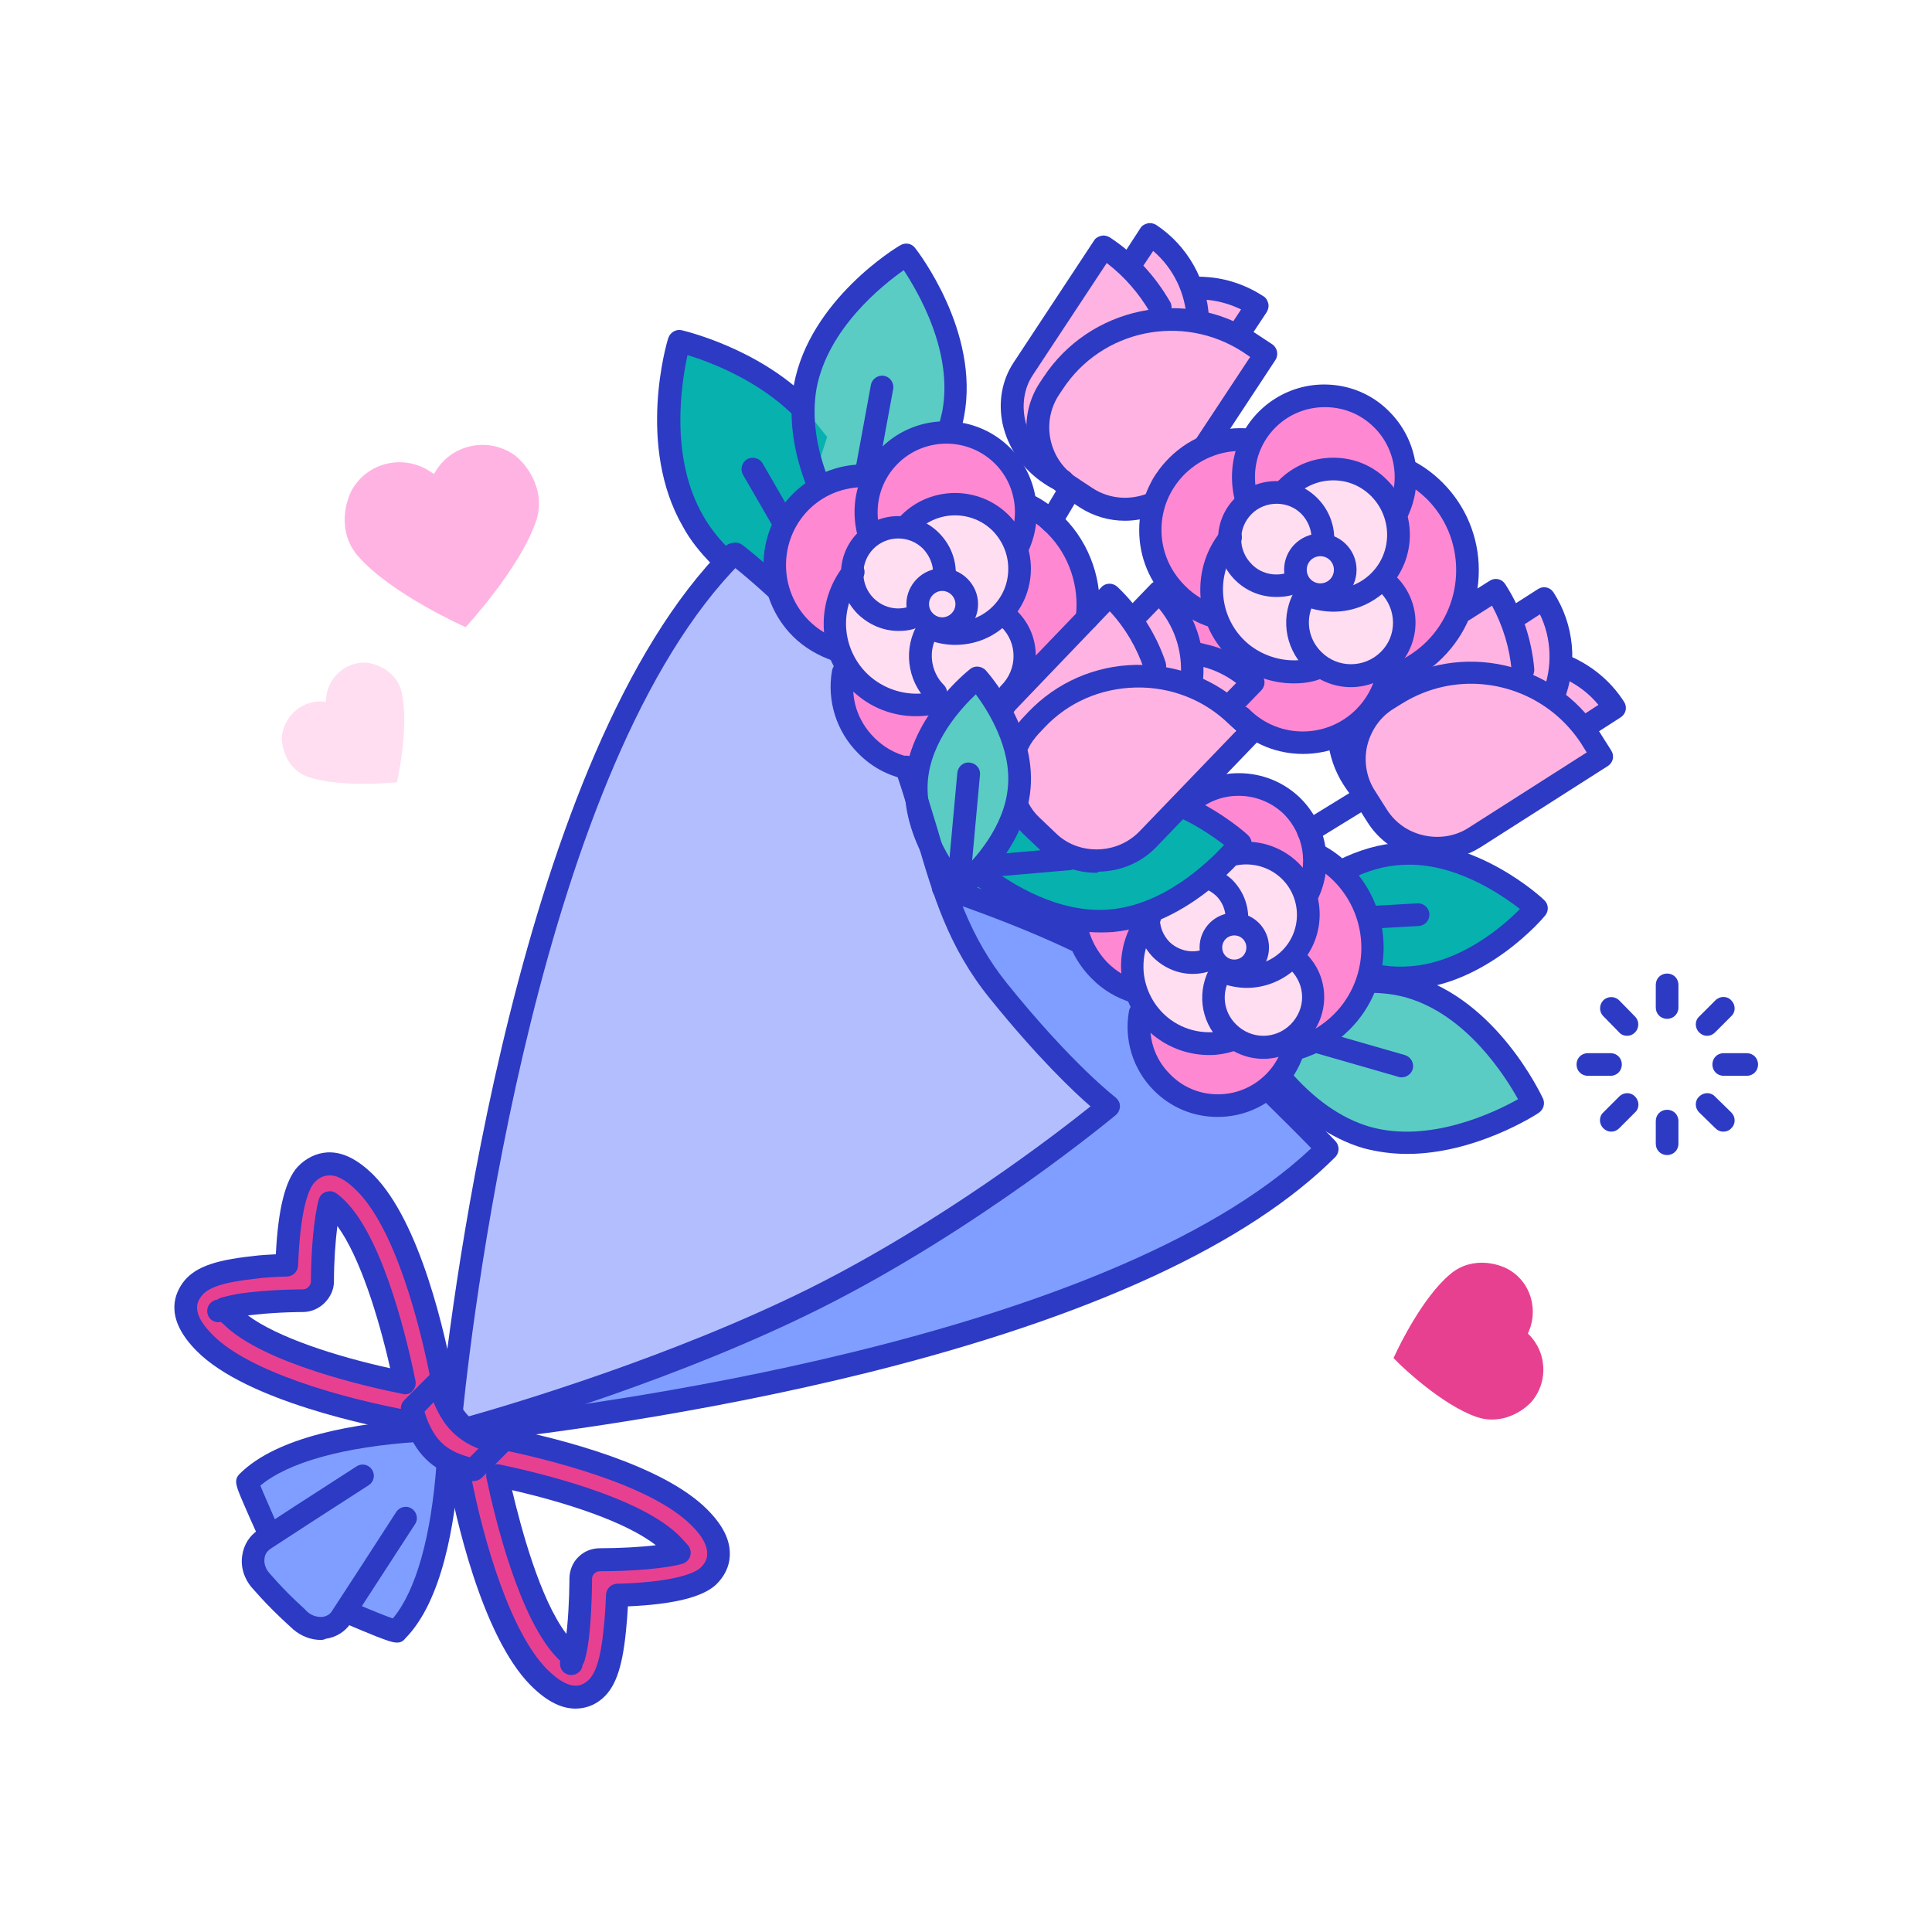 <?xml version="1.0" standalone="no"?><!DOCTYPE svg PUBLIC "-//W3C//DTD SVG 1.1//EN" "http://www.w3.org/Graphics/SVG/1.1/DTD/svg11.dtd"><svg t="1666504487537" class="icon" viewBox="0 0 1024 1024" version="1.1" xmlns="http://www.w3.org/2000/svg" p-id="33181" xmlns:xlink="http://www.w3.org/1999/xlink" width="200" height="200"><path d="M250 758c61.8-6.6 346.2-42 453.4-149.2 0 0-296.8-297.4-315-315M388.6 293.8c-107 107-142.6 390.8-149.2 453.2" fill="#809EFF" p-id="33182"></path><path d="M480.2 406.4c16.2 47.4 20.2 83.4 49.2 119.2 35.4 43.8 58 60.8 58 60.8s-70.8 59.4-155.6 101.8c-71.8 35.8-154.4 60.6-182.8 68.6l-11.6-15 8.4-47s23.8-142.8 54.4-239.6 81.8-159.8 81.8-159.8l36.2 23.8 62 87.2z" fill="#B3BEFF" p-id="33183"></path><path d="M239.4 779l-26 85.6-28.2-13.6-19.8 13.6-34.4-34.4 11.4-17.8-12.8-30.4 88.8-26.4z" fill="#809EFF" p-id="33184"></path><path d="M709.8 391.6l13.4 30.8 22.6 22.4 26 3.4 75.8-45.2-9.8-18.8 17.8-9-27.8-27.4-9.4-30.8-16.4 9.8-9.2-14zM535 210l26.2 46.4 29.2 12.6 25.6-6.6 53.8-69.8-16-14 13.2-14.8-36-15.2-19.8-25.2-11.6 15-13.8-9.6z" fill="#FFB3E2" p-id="33185"></path><path d="M747.2 250s-17.2-39-39-40-46 23.2-46 23.2-48.2 8.2-51.8 21.8S620 320 620 320l15 27.8 22.4 25.6 29.2 22.8 37-14 52.6-58.6-3.8-51.6-25.2-22z" fill="#FF88D2" p-id="33186"></path><path d="M522.8 385.6l17.6 50.2 26.4 17.6 26.4-1.8 65.2-59.4-13.2-16.6 15.6-12.2L628 342l-15.2-28.2-14 12.8-11.8-12z" fill="#FFB3E2" p-id="33187"></path><path d="M682.2 255l30.8-6.4 26 16.2v31.6l-3.2 13.8 8.6 20-5.4 20.2-22.8 9.2-20.2-7-24.2 2.4-22.4-19-6.2-19 5.4-31.2 9.6-18.6z" fill="#FFDEF1" p-id="33188"></path><path d="M550.2 267.6s-17.2-39-39-40c-21.8-0.8-46 23.2-46 23.2s-48.8 15-52.4 28.6 4.4 47.4 4.4 47.4l25.4 19 9.2 45.6 32.6 19.2 45.2-34.4 43.8-46.6 1.8-40-25-22z" fill="#FF88D2" p-id="33189"></path><path d="M481.8 272.6l30.6-6.4 26 16.2V314l-3.2 13.8 8.6 19.8-13.2 26-12.8-14.2-17.2 14.2-29.4-1-22.4-19-6.2-19 5.4-31.4 9.6-18.4z" fill="#FFDEF1" p-id="33190"></path><path d="M697.8 453.4s-17.2-39-39-40-46 23.2-46 23.2-47.8 29.8-51.4 43.4 36.6 42 36.6 42l7.6 24.4 1.8 21L636 586l33.8-6.2 51.8-51.6 1.2-52.8-25-22z" fill="#FF88D2" p-id="33191"></path><path d="M638.2 465.6l25.2-13.6 26 16.2v31.6l-3.2 13.8 8.6 20-4.2 16-21 3.6-19.6-2.4h-22.6l-18.6-13.2-8.6-17.8-1.2-30.6 18.4-9.4z" fill="#FFDEF1" p-id="33192"></path><path d="M433.8 257.2l-12.6-44.2L446 164.2l34.4-29.2 15.4 26.4 10.6 37.6-3.4 29.4-40 20.2z" fill="#5ACCC3" p-id="33193"></path><path d="M399 307l-29-28-17.4-51.8 3.4-45 29.8 7.6 34 18.6 18.6 23.2-13.8 42.8z" fill="#07B1AE" p-id="33194"></path><path d="M506.4 469.8l-20.2-31.2V396l31.6-36.6 20.4 37.6-3.2 39.8z" fill="#5ACCC3" p-id="33195"></path><path d="M513.4 469.8l58.6 20 51.6-13.4 31.8-31-29-23-25 30.8-28.2 3-35-25.8zM711.6 461.4l37-8.2 43 8.2 20.4 17.6-35.2 31-49.4 6.6-0.8-30.4z" fill="#07B1AE" p-id="33196"></path><path d="M731.8 520.4l39 14 29.2 29.8 12.6 20.6-49.6 21.4-47.2-6-37-22.8 7-22.4 20.8-12z" fill="#5ACCC3" p-id="33197"></path><path d="M572 505.2c-0.8 0-1.8-0.2-2.6-0.6-33.2-16-71-28.4-71.4-28.4-3.2-1-4.8-4.4-3.8-7.6 1-3.2 4.4-4.8 7.6-3.8 0.4 0.2 39 12.8 73 29.2 3 1.4 4.2 5 2.8 8-1.2 2-3.4 3.2-5.6 3.2zM250 764c-3 0-5.6-2.2-6-5.4-0.4-3.2 2-6.2 5.4-6.6 55.8-6 336.4-40.6 445.6-143.4-5.2-5.4-15-15.2-26.8-26.8-2.4-2.4-2.4-6.2 0-8.4 2.4-2.4 6.2-2.4 8.4 0 17.8 17.4 31 31.2 31.2 31.4 2.2 2.4 2.2 6 0 8.4-46.2 46.2-129.2 84.6-246.6 114-91.6 22.8-177.6 33.6-210.4 37-0.4-0.2-0.6-0.2-0.8-0.2zM239.4 753h-0.6c-3.2-0.4-5.6-3.4-5.4-6.6 6-57.2 41.8-347.6 151-456.8 2.4-2.4 6.2-2.4 8.4 0 2.4 2.4 2.4 6.2 0 8.4-106.4 106.4-141.6 393.2-147.4 449.6-0.4 3.2-3 5.4-6 5.4z" fill="#2C3AC4" p-id="33198"></path><path d="M382 301.4c-1.6 0-3-0.6-4.2-1.8-6.8-6.8-12-13.4-15.8-20.4-24.8-42.8-8.6-97.8-7.8-100 1-3 4-4.8 7-4.2 1.6 0.4 40.4 9.4 68 37 2.4 2.4 2.4 6.2 0 8.4-2.4 2.4-6.2 2.4-8.4 0-19.2-19.2-45.2-28.8-56.4-32.2-3.2 14.6-9.6 54 8.2 85 3.4 6 7.8 11.8 13.8 17.8 2.4 2.4 2.4 6.2 0 8.4-1.4 1.4-2.8 2-4.4 2z" fill="#2C3AC4" p-id="33199"></path><path d="M414.6 281.6c-2 0-4-1-5.2-3l-15.6-27c-1.6-2.8-0.6-6.6 2.2-8.2 2.8-1.6 6.6-0.6 8.2 2.2l15.6 27c1.6 2.8 0.6 6.6-2.2 8.2-1 0.6-2 0.8-3 0.8zM433.8 263.2c-2.4 0-4.6-1.4-5.6-3.8-8-19.8-10.4-38.6-7.4-55.6 8.4-44.8 54.4-72.8 56.4-73.8 2.6-1.6 6-1 7.8 1.4 1.4 1.8 34.4 44.4 26 89.2-0.6 3.2-1.4 6.4-2.2 9.4-0.8 3.2-4.2 5.2-7.4 4.2-3.2-0.8-5.2-4.2-4.2-7.4 0.8-3 1.6-5.8 2.2-8.6 6-31.6-12.8-63.4-20.4-75-11.4 8-40.2 31-46.2 62.6-2.6 14.8-0.4 31.4 6.6 49 1.2 3-0.2 6.6-3.4 7.8-0.8 0.4-1.4 0.6-2.2 0.6z" fill="#2C3AC4" p-id="33200"></path><path d="M458.8 257.8h-1c-3.2-0.6-5.4-3.8-4.8-7l8.6-46.8c0.6-3.2 3.8-5.4 7-4.8 3.2 0.6 5.4 3.8 4.8 7l-8.6 46.8c-0.6 2.8-3.2 4.8-6 4.8zM249 762.8c-2.6 0-5-1.8-5.8-4.4-0.8-3.2 1-6.6 4.2-7.4 24.2-6.8 109-32 181.8-68.2 69.6-34.8 130.6-81.8 148.8-96.4-9-7.8-27.8-25.6-53.2-57-22.2-27.4-30.2-54.6-39.4-86.2-3.2-11-6.6-22.6-10.8-34.8-1-3.2 0.6-6.6 3.8-7.6 3.2-1 6.6 0.6 7.6 3.8 4.2 12.6 7.6 24 11 35.2 8.8 30.4 16.6 56.6 37.2 82 34.4 42.6 56.8 59.6 57 59.8 1.4 1.2 2.4 2.8 2.4 4.6 0 1.8-0.8 3.6-2.2 4.8-0.8 0.6-72.4 60.4-156.8 102.6-73.6 36.8-159.4 62.2-183.8 69-0.8 0.2-1.2 0.2-1.8 0.2zM411.2 317.8c-1.4 0-3-0.6-4-1.6-12.2-11.2-20.8-17.8-21-17.8-2.6-2-3.2-5.8-1.2-8.4 2-2.6 5.8-3.2 8.4-1.2 0.4 0.2 9.2 7 21.8 18.6 2.4 2.2 2.6 6 0.4 8.4-1.2 1.4-2.8 2-4.4 2z" fill="#2C3AC4" p-id="33201"></path><path d="M484.4 413.6h-0.8c-11-1.4-21-6.4-28.8-14.4-11.6-11.6-16.6-28-13.8-43.8 0.6-3.2 3.6-5.4 7-4.8 3.2 0.6 5.4 3.6 4.8 7-2.2 12.4 1.6 24.4 10.6 33.4 6 6 13.6 9.8 22 10.8 3.2 0.4 5.6 3.4 5.2 6.8-0.6 2.8-3.2 5-6.2 5z" fill="#2C3AC4" p-id="33202"></path><path d="M444 350.6c-0.6 0-1.2 0-1.8-0.2-8.2-2.6-16-7.2-22-13.2-20.6-20.6-20.8-54.6 0-75.4 11.4-11.4 27-17 42.8-15.4 3.2 0.4 5.6 3.2 5.4 6.6-0.4 3.2-3.2 5.6-6.6 5.4-12.2-1.2-24.4 3-33.2 11.8-16 16.2-16 42.4 0 58.6 4.8 4.8 10.6 8.4 17.2 10.4 3.2 1 5 4.4 4 7.4-0.8 2.4-3.2 4-5.8 4zM576.2 333.8h-0.8c-3.2-0.4-5.6-3.4-5.2-6.8 2-16.2-3.6-32.8-15-44.2-3.8-3.8-7.6-6.8-11.8-9-3-1.6-4-5.2-2.4-8.2 1.6-3 5.2-4 8.2-2.4 5.2 2.8 10 6.4 14.6 11 14 14 21 34.4 18.6 54.2-0.6 3.2-3.2 5.4-6.2 5.4z" fill="#2C3AC4" p-id="33203"></path><path d="M539.6 296.4c-0.8 0-1.8-0.2-2.6-0.6-3-1.4-4.2-5-2.8-8 6.8-14.2 4.2-31-6.8-42-14.2-14.2-37.4-14.2-51.6 0-9.6 9.6-13 23.6-9 36.8a6.074 6.074 0 0 1-11.6 3.6c-5.4-17.4-1-36 11.8-48.8 18.8-18.8 49.6-18.8 68.4 0 14.6 14.6 18.2 37 9.2 55.6-0.6 2.2-2.8 3.4-5 3.4zM485.4 379.6c-11.2 0-22.2-3.8-31-11.2-10.2-8.2-16.4-20-17.6-33-1.2-13 2.6-25.8 10.8-36 2-2.6 5.8-3 8.4-0.8 2.6 2 3 5.8 0.8 8.4-6.2 7.6-9.2 17.4-8.2 27.2s5.8 18.8 13.4 25c9.6 7.8 22.4 10.4 34 7 3.2-1 6.6 0.8 7.4 4 1 3.2-0.8 6.6-4 7.4-4.4 1.4-9.2 2-14 2z" fill="#2C3AC4" p-id="33204"></path><path d="M495.8 373.4c-1.6 0-3-0.6-4.2-1.8-11-11-13-28.4-4.8-41.4 1.8-2.8 5.4-3.6 8.2-2 2.8 1.8 3.6 5.4 2 8.2-5.2 8.4-3.8 19.6 3.2 26.6 2.4 2.4 2.4 6.2 0 8.4-1.4 1.4-2.8 2-4.4 2zM535 373.4c-1.6 0-3-0.6-4.2-1.8-2.4-2.4-2.4-6.2 0-8.4 4-4 6.4-9.6 6.4-15.4 0-5.8-2.2-11.2-6.4-15.4-2.4-2.4-2.4-6.2 0-8.4 2.4-2.4 6.2-2.4 8.4 0 6.4 6.4 9.8 14.8 9.8 23.8s-3.6 17.4-9.8 23.8c-1.2 1.2-2.6 1.8-4.2 1.8z" fill="#2C3AC4" p-id="33205"></path><path d="M506.2 341.8c-4.4 0-8.8-0.8-13-2.2-3.2-1-4.8-4.4-3.8-7.6 1-3.2 4.4-4.8 7.6-3.8 10.4 3.4 21.6 0.8 29.2-6.8 5.4-5.4 8.2-12.4 8.2-20s-3-14.6-8.2-20c-11-11-29-11-40 0-2.4 2.4-6.2 2.4-8.4 0-2.4-2.4-2.4-6.2 0-8.4 15.6-15.6 41.2-15.6 56.8 0 7.6 7.6 11.8 17.8 11.8 28.4 0 10.8-4.2 20.8-11.8 28.4-7.6 8-17.8 12-28.4 12z" fill="#2C3AC4" p-id="33206"></path><path d="M476.2 334.4c-8 0-15.6-3.2-21.6-9-11.8-11.8-11.8-31.2 0-43s31.2-11.8 43 0c5.8 5.8 9 13.4 9 21.4 0 3.4-2.6 6-6 6s-6-2.6-6-6c0-4.8-2-9.4-5.4-13-7.2-7.2-19-7.2-26.2 0-7.2 7.2-7.2 19 0 26.2 4.8 4.8 11.6 6.6 18 4.8 3.2-0.8 6.4 1 7.4 4.2s-1 6.4-4.2 7.4c-2.8 0.8-5.4 1-8 1z" fill="#2C3AC4" p-id="33207"></path><path d="M499.4 339.2c-10.4 0-19-8.6-19-19s8.6-19 19-19 19 8.6 19 19-8.6 19-19 19z m0-26c-3.8 0-7 3.2-7 7s3.2 7 7 7 7-3.2 7-7-3.2-7-7-7zM745.8 611.6c-7.6 0-15.4-1-23-3-17.2-5-33.6-16.4-48.6-33.6-2.2-2.6-1.8-6.4 0.6-8.4 2.6-2.2 6.2-1.8 8.4 0.6 13.4 15.6 27.8 25.6 42.8 30 31.6 9 66.2-7.6 78.6-14.6-6.8-12.2-27.2-44.6-59-53.8-6.2-1.8-12.8-2.6-20-2.6-3.4 0-6-2.6-6-6s2.6-6 6-6c8.2 0 15.8 1 23.2 3 44.6 12.8 68 63 69 65 1.2 2.6 0.4 5.8-2.2 7.6-1.4 1-33.6 21.8-69.8 21.8z" fill="#2C3AC4" p-id="33208"></path><path d="M743 571c-0.6 0-1.2 0-1.6-0.2l-49.4-14.2c-3.2-1-5-4.2-4.2-7.4 1-3.2 4.2-5 7.4-4.2l49.4 14.2c3.2 1 5 4.2 4.2 7.4-0.8 2.6-3.2 4.4-5.8 4.4zM742.8 524.4c-5.6 0-11.2-0.6-16.8-1.8-3.2-0.8-5.2-4-4.6-7.2 0.8-3.2 4-5.2 7.2-4.6 5.8 1.4 12 1.8 18 1.4 27.4-1.6 50.2-21.4 59-30.4-10-7.8-35-25-62.2-23.4-9.6 0.4-19.2 3.2-29.2 8.4-3 1.6-6.6 0.4-8-2.6-1.6-3-0.4-6.6 2.6-8 11.4-5.8 22.8-9 34-9.6 40.2-2.4 74.2 29 75.6 30.4 2.4 2.2 2.6 5.8 0.6 8.2-1.2 1.6-31.2 36.8-71.6 39.2-1.6-0.2-3 0-4.6 0z" fill="#2C3AC4" p-id="33209"></path><path d="M726.6 492.2c-3.2 0-5.8-2.4-6-5.6-0.2-3.4 2.4-6.2 5.6-6.4l25-1.4c3.4-0.2 6.2 2.4 6.4 5.6 0.2 3.4-2.4 6.2-5.6 6.4l-25 1.4h-0.4zM645.4 592c-0.2 0-0.2 0 0 0-13 0-24.8-5-33.8-14-11-11-16-26.8-13.2-42.2 0.6-3.2 3.8-5.4 7-4.8 3.2 0.6 5.4 3.8 4.8 7-2 11.4 1.6 23.2 10 31.4 6.6 6.8 15.6 10.6 25.2 10.6h0.2c9.6 0 18.6-3.8 25.4-10.6 4.6-4.6 7.8-10.2 9.4-16.8 0.8-3.2 4-5.2 7.2-4.4 3.2 0.8 5.2 4 4.4 7.2-2.2 8.6-6.4 16.2-12.6 22.4-9.2 9.2-21.2 14.2-34 14.2z" fill="#2C3AC4" p-id="33210"></path><path d="M601.4 531.6c-0.6 0-1.2 0-1.6-0.2-7.8-2.4-15.2-6.6-21.2-12.8-8-8-13.2-18.4-14.6-29.2-0.4-3.2 2-6.2 5.2-6.8 3.2-0.4 6.2 2 6.8 5.2 1 8.2 5 16.2 11 22.4 4.6 4.6 10.2 8 16 9.6 3.2 1 5 4.2 4 7.4-0.6 2.8-3 4.4-5.6 4.4zM688 561.6c-2.6 0-5-1.6-5.8-4.2-1-3.2 0.8-6.6 4-7.4 8-2.4 15-6.6 20.8-12.4 19.4-19.4 19.4-51 0-70.6-3.4-3.4-7.2-6.2-11.2-8.4-3-1.6-4-5.2-2.6-8 1.6-3 5.2-4 8-2.6 5 2.6 9.8 6.2 14 10.4 24.2 24.2 24.2 63.4 0 87.4-7.2 7.2-16 12.6-26 15.6 0 0.2-0.6 0.2-1.2 0.2z" fill="#2C3AC4" p-id="33211"></path><path d="M692.6 480c-0.8 0-1.8-0.2-2.6-0.6-3-1.4-4.2-5-2.8-8 6.4-13.2 3.8-29-6.4-39.6-6.4-6.4-15.2-10-24.2-10h-0.2c-9.2 0-17.6 3.6-24 10-2.4 2.4-6.2 2.4-8.4 0-2.4-2.4-2.4-6.2 0-8.4 8.6-8.8 20.2-13.6 32.6-13.6 12.4 0 24.2 4.8 33 13.6 14 14.2 17.4 35.6 8.8 53.2-1.4 2.2-3.6 3.4-5.8 3.4zM641 559.2c-10.8 0-21.2-3.6-29.8-10.6-9.6-8-15.6-19.2-16.8-31.8-1.2-12.4 2.4-24.6 10.4-34.4 2.2-2.6 5.8-3 8.4-0.8 2.6 2.2 3 5.8 0.8 8.4-6 7.2-8.6 16.2-7.8 25.6 1 9.2 5.4 17.6 12.6 23.6 9 7.4 21.2 9.8 32.2 6.4 3.2-1 6.6 0.8 7.4 4 1 3.2-0.8 6.6-4 7.4-4.4 1.4-8.8 2.2-13.4 2.2z" fill="#2C3AC4" p-id="33212"></path><path d="M669.6 561.2c-8.6 0-16.8-3.4-23-9.6-10.6-10.6-12.4-27-4.6-39.8 1.8-2.8 5.4-3.8 8.2-2 2.8 1.8 3.8 5.4 2 8.2-5 8.2-3.8 18.4 3 25 3.8 3.8 9 6 14.4 6s10.6-2.2 14.4-6c8.2-8.2 8.2-20.8 0-29-2.4-2.4-2.4-6.2 0-8.4 2.4-2.4 6.2-2.4 8.4 0 12.6 12.6 12.6 33.2 0 45.8-6.2 6.4-14.2 9.8-22.8 9.8z" fill="#2C3AC4" p-id="33213"></path><path d="M660.8 523.6c-4.2 0-8.6-0.8-12.8-2.2-3.2-1-4.8-4.6-3.6-7.6 1-3.2 4.6-4.8 7.6-3.6 9.6 3.4 20.2 1 27.6-6.4 10.4-10.4 10.4-27.4 0-37.8-6.2-6.2-15.2-9-24-7.4-3.2 0.6-6.4-1.6-7-4.8-0.6-3.2 1.6-6.4 4.8-7 12.6-2.4 25.6 1.6 34.8 10.6 15 15 15 39.6 0 54.6-7.6 7.6-17.4 11.6-27.4 11.6z" fill="#2C3AC4" p-id="33214"></path><path d="M655.6 492.8c-3.4 0-6-2.6-6-6 0-4.6-1.8-8.8-5-12-1.8-1.6-3.6-2.8-5.6-3.6-3-1.4-4.4-5-3-8 1.4-3 5-4.4 8-3 3.2 1.4 6 3.4 8.8 5.8l0.2 0.2c5.6 5.6 8.6 12.8 8.6 20.6 0 3.4-2.6 6-6 6zM632.2 516.2c-7.6 0-15-3-20.8-8.6-6.2-6.2-9.4-14.8-8.6-23.4 0.2-3.4 3.2-5.8 6.6-5.4 3.2 0.4 5.8 3.2 5.4 6.6-0.4 5.2 1.4 10 5 13.8 4.6 4.4 11 6 16.8 4.4 3.2-1 6.6 1 7.4 4.2 0.8 3.2-1 6.6-4.2 7.4-2.4 0.6-5 1-7.6 1z" fill="#2C3AC4" p-id="33215"></path><path d="M654.2 520.6c-10.2 0-18.4-8.2-18.4-18.4s8.2-18.4 18.4-18.4 18.4 8.2 18.4 18.4-8.2 18.4-18.4 18.4z m0-24.8c-3.6 0-6.4 2.8-6.4 6.4 0 3.6 2.8 6.4 6.4 6.4 3.6 0 6.4-2.8 6.4-6.4 0-3.6-2.8-6.4-6.4-6.4z" fill="#2C3AC4" p-id="33216"></path><path d="M583 494.2c-27.8 0-52-15-64.6-24.2-2.6-2-3.2-5.8-1.2-8.4 2-2.6 5.8-3.2 8.4-1.2 9.8 7.4 35.4 24.2 63 21.6 28.4-2.6 51.4-24.6 60.2-34.2-4.8-3.6-12.8-9.4-23-14.2-3-1.4-4.2-5-2.8-8 1.4-3 5-4.2 8-2.8 18 8.4 30 19.4 30.4 19.8 2.4 2.2 2.6 5.6 0.8 8-1.2 1.6-30.8 39.6-72.4 43.4-2.4 0.2-4.6 0.2-6.8 0.2z" fill="#2C3AC4" p-id="33217"></path><path d="M520.6 465.2c-3 0-5.6-2.4-6-5.4-0.2-3.4 2.2-6.2 5.4-6.4l46-4c3.2-0.2 6.2 2.2 6.4 5.4 0.2 3.4-2.2 6.2-5.4 6.4l-46 4h-0.4z" fill="#2C3AC4" p-id="33218"></path><path d="M761.6 455.8c-3.2 0-6.4-0.4-9.6-1-11.4-2.6-21-9.2-27.2-19l-6.2-9.8c-6.2-9.8-8.4-21.4-5.8-32.8 2.6-11.4 9.2-21 19-27.2l4.2-2.6c37.6-24 87.8-13 111.8 24.6l6.2 9.8c1.8 2.8 1 6.4-1.8 8.2l-67.4 43c-7 4.4-15 6.8-23.2 6.8z m18-93.4c-12.8 0-25.6 3.6-37 10.8l-4.2 2.6c-7 4.4-11.8 11.4-13.8 19.6-1.8 8.2-0.4 16.8 4.2 23.8l6.2 9.8c4.4 7 11.4 12 19.8 13.8 8.2 1.8 16.8 0.4 23.8-4.2l62.4-39.8-3-4.8c-13.4-20.4-35.6-31.6-58.4-31.6z" fill="#2C3AC4" p-id="33219"></path><path d="M721.4 424.6c-1.6 0-3.4-0.6-4.4-2-1.6-1.8-3.2-4-5-6.8-4.6-7.2-7.4-15.4-8.2-23.8-0.2-3.4 2.2-6.2 5.4-6.4 3.4-0.2 6.2 2.2 6.4 5.4 0.6 6.4 2.6 12.6 6.2 18.2 1.4 2.2 2.6 3.8 3.8 5.2 2.2 2.4 2 6.2-0.4 8.4-1 1.2-2.4 1.8-3.8 1.8zM807.2 361c-3 0-5.8-2.4-6-5.6-1-11.8-4.6-23.6-10.4-34.4l-11.6 7.4c-2.8 1.8-6.6 1-8.2-1.8-1.8-2.8-1-6.6 1.8-8.2l16.8-10.6c2.8-1.8 6.4-1 8.2 1.8 8.8 13.6 14 29.2 15.4 45 0.2 3.4-2.2 6.2-5.4 6.4h-0.6z" fill="#2C3AC4" p-id="33220"></path><path d="M823.2 375.4c-0.8 0-1.4-0.2-2.2-0.4-3-1.2-4.6-4.8-3.4-7.8 5.4-13.6 4.8-28.8-1.4-41.6l-7.4 4.8c-2.8 1.8-6.4 1-8.2-1.8-1.8-2.8-1-6.6 1.8-8.2l12.8-8.2c2.8-1.8 6.4-1 8.2 1.8 11 17 13 38.4 5.4 57.6-1 2.4-3.2 3.8-5.6 3.8z" fill="#2C3AC4" p-id="33221"></path><path d="M841.8 390.2c-2 0-4-1-5-2.8-1.8-2.8-1-6.4 1.8-8.2l8.6-5.6c-4.4-5.4-10-9.8-16.2-13l-5.4-2.4 4.4-11.2-2.2 5.6 2.2-5.6c2 0.8 4.2 1.6 6.4 2.8 10 5.2 18.4 12.8 24.4 22.2 1.8 2.8 1 6.4-1.8 8.2l-14 9c-1 0.6-2 1-3.2 1z" fill="#2C3AC4" p-id="33222"></path><path d="M596.2 276c-8.4 0-16.6-2.4-23.8-7l-8.8-5.8c-20-13.2-25.6-40.2-12.6-60.2l2-3c24.6-37.4 75-48 112.4-23.4l8.8 5.8c2.8 1.8 3.6 5.6 1.8 8.4l-32 48.6c-1.8 2.8-5.6 3.6-8.4 1.8-2.8-1.8-3.6-5.6-1.8-8.4l28.8-43.6-3.8-2.6c-32-20.8-74.8-12-95.6 19.8l-2 3c-9.4 14.4-5.4 34 9.2 43.6l8.8 5.8c8.6 5.6 19.6 6.6 29.4 2.6 3-1.2 6.6 0.2 7.8 3.2 1.2 3-0.2 6.6-3.2 7.8-5.6 2.6-11.4 3.6-17 3.6z" fill="#2C3AC4" p-id="33223"></path><path d="M563.2 261c-0.8 0-1.6-0.2-2.4-0.6-2.6-1.2-5.2-2.6-7.2-4-11.4-7.4-19.4-19-22.2-31.8-2.4-11.4-0.4-23 5.8-32.4l42.6-64.6c0.8-1.4 2.2-2.2 3.8-2.6 1.6-0.4 3.2 0 4.6 0.8 13.4 8.8 24 20.4 32 34.2 1.6 2.8 0.6 6.6-2.2 8.2-2.8 1.6-6.6 0.6-8.2-2.2-6-10.4-13.8-19.4-23.2-26.6l-39.2 59.4c-4.4 6.6-5.8 15-4.2 23.2 2 9.8 8.2 18.6 17 24.2 0 0 0.2 0 0.2 0.2 1.6 1 3.4 2.2 5.4 3 3 1.4 4.4 5 3 8-1.2 2.2-3.4 3.6-5.6 3.6z" fill="#2C3AC4" p-id="33224"></path><path d="M635 175.6c-3.2 0-5.8-2.6-6-5.8-0.6-14.4-7.2-27.8-17.8-36.8l-4.8 7.2c-1.8 2.8-5.6 3.6-8.4 1.8-2.8-1.8-3.6-5.6-1.8-8.4l8.2-12.6c0.8-1.4 2.2-2.2 3.8-2.6 1.6-0.4 3.2 0 4.6 0.8 16.6 11 27.2 29.6 28 50 0.2 3.4-2.4 6.2-5.8 6.2 0.2 0.2 0 0.2 0 0.2z" fill="#2C3AC4" p-id="33225"></path><path d="M657.4 181.6c-1.2 0-2.2-0.4-3.4-1-2.8-1.8-3.6-5.6-1.6-8.4l5.4-8.2c-6.2-3-12.8-4.8-19.6-5.2-2-0.2-3.6-0.2-5.4 0-3.2 0.2-6.2-2.2-6.6-5.4-0.4-3.2 2.2-6.2 5.4-6.6 2.6-0.2 5-0.2 7.4 0 10.8 0.6 21.4 4.2 30.6 10.2 1.4 0.8 2.2 2.2 2.6 3.8 0.4 1.6 0 3.2-0.8 4.6l-9 13.6c-1.2 1.6-3 2.6-5 2.6z" fill="#2C3AC4" p-id="33226"></path><path d="M690.6 399.6c-13.4 0-26.6-5-36.8-15.2-2.4-2.4-2.4-6.2 0-8.4 2.4-2.4 6.2-2.4 8.4 0 15.6 15.6 41 15.6 56.6 0 5.2-5.2 8.8-11.6 10.6-18.8 0.8-3.2 4-5.2 7.4-4.4 3.2 0.8 5.2 4 4.4 7.4-2.4 9.4-7.2 17.8-13.8 24.4-10 10-23.4 15-36.8 15zM643.8 332.8c-0.6 0-1.2 0-1.8-0.2-8.6-2.6-16.4-7.4-22.4-13.6-10.2-10.2-15.8-23.6-15.8-38 0-14.4 5.6-28 15.8-38.2 11.6-11.6 27.2-17.2 43.2-15.6 3.2 0.4 5.6 3.2 5.4 6.6-0.4 3.2-3.4 5.6-6.6 5.4-12.4-1.2-24.6 3.2-33.6 12-8 8-12.4 18.4-12.4 29.6 0 11.2 4.4 21.6 12.4 29.6 4.6 4.8 10.6 8.4 17.4 10.6 3.2 1 5 4.4 4 7.4-0.6 2.8-3 4.4-5.6 4.4z" fill="#2C3AC4" p-id="33227"></path><path d="M735.8 365c-2.6 0-5-1.8-5.8-4.4-1-3.2 1-6.6 4-7.4 8.2-2.4 16-7 22.2-13.2 10-10 15.6-23.6 15.6-37.8 0-14.4-5.6-27.8-15.6-37.8-4-3.8-8-6.8-12-9-3-1.6-4-5.2-2.4-8.2 1.6-3 5.2-4 8.2-2.4 5 2.8 9.8 6.2 14.6 11 12.4 12.4 19.2 29 19.2 46.4 0 17.6-6.8 34-19.2 46.4-7.8 7.8-17.2 13.4-27.4 16.4h-1.4z" fill="#2C3AC4" p-id="33228"></path><path d="M740.8 277.8c-0.8 0-1.8-0.2-2.6-0.6-3-1.4-4.2-5-2.8-8 7-14.2 4.2-31.4-7-42.6-7-7-16.2-10.8-26.2-10.8-9.8 0-19.2 3.8-26.2 10.8-9.8 9.8-13.2 24-9.2 37.4a6.074 6.074 0 0 1-11.6 3.6c-5.4-17.6-0.8-36.6 12-49.4 9.2-9.2 21.6-14.4 34.6-14.4s25.4 5 34.6 14.4c14.8 14.8 18.6 37.4 9.4 56.2-0.6 2.2-2.8 3.4-5 3.4zM685.8 362.2c-11.4 0-22.4-3.8-31.4-11.2-10.2-8.4-16.6-20.4-18-33.6-1.2-13.2 2.6-26.2 11.2-36.4 2.2-2.6 5.8-3 8.4-0.8 2.6 2.2 3 5.8 0.8 8.4-6.4 7.8-9.4 17.4-8.4 27.6 1 10 5.8 19 13.6 25.4 9.8 7.8 22.8 10.4 34.6 6.8 3.2-1 6.6 0.8 7.4 4 1 3.2-0.8 6.6-4 7.4-4.6 1.8-9.4 2.4-14.2 2.4z" fill="#2C3AC4" p-id="33229"></path><path d="M716 364.2c-8.8 0-17.4-3.4-24.2-10-11.2-11.2-13.4-28.4-5-42 1.8-2.8 5.4-3.8 8.2-2 2.8 1.8 3.8 5.4 2 8.2-5.4 8.8-4 20 3.4 27.2 8.6 8.6 22.6 8.6 31.4 0s8.6-22.6 0-31.4c-2.4-2.4-2.4-6.2 0-8.4 2.4-2.4 6.2-2.4 8.4 0 13.4 13.4 13.4 35 0 48.2-6.6 6.8-15.4 10.2-24.2 10.2z" fill="#2C3AC4" p-id="33230"></path><path d="M706.8 324.2c-4.6 0-9-0.8-13.6-2.2-3.2-1-4.8-4.4-3.8-7.6 1-3.2 4.4-4.8 7.6-3.8 10.6 3.6 22 1 29.8-6.8 11.2-11.2 11.2-29.4 0-40.8-5.4-5.4-12.4-8.4-20-8.4h-0.2c-7.6 0-14.8 3-20.4 8.4-2.4 2.4-6.2 2.4-8.4 0-2.4-2.4-2.4-6.2 0-8.4 7.8-7.8 18-12 28.8-12h0.2c10.8 0 21 4.2 28.6 12 15.8 16 15.8 41.8 0 57.6-7.8 7.8-18 12-28.6 12z" fill="#2C3AC4" p-id="33231"></path><path d="M676.4 316.4c-8.2 0-16-3.2-21.8-9-12-12-12-31.4 0-43.4 5.8-5.8 13.4-9 21.8-9s16 3.2 21.8 9c5.8 5.8 9 13.6 9 21.8 0 3.4-2.6 6-6 6s-6-2.6-6-6c0-5.2-2-9.8-5.4-13.4-3.6-3.6-8.2-5.4-13.2-5.4s-9.8 2-13.2 5.4c-7.4 7.4-7.4 19.2 0 26.6 4.6 4.8 11.6 6.6 18.2 4.8 3.2-0.8 6.4 1 7.4 4.2 0.8 3.2-1 6.4-4.2 7.4-3 0.8-5.6 1-8.4 1z" fill="#2C3AC4" p-id="33232"></path><path d="M699.8 321.2c-10.6 0-19.2-8.6-19.2-19.2s8.6-19.2 19.2-19.2 19.2 8.6 19.2 19.2-8.6 19.2-19.2 19.2z m0-26.4c-4 0-7.2 3.2-7.2 7.2s3.2 7.2 7.2 7.2 7.2-3.2 7.2-7.2-3.2-7.2-7.2-7.2z" fill="#2C3AC4" p-id="33233"></path><path d="M581.2 462.6c-11.4 0-22-4.2-30-12.2l-8.4-8c-3.2-3-6-6.8-8.4-11.2-1.6-3-0.4-6.6 2.4-8.2 3-1.6 6.6-0.4 8.2 2.4 1.6 3.2 3.8 6 6 8l8.4 8c5.8 5.8 13.6 8.8 21.8 8.8h0.6c8.6-0.2 16.4-3.6 22.2-9.6l51.2-53.2-4-3.8c-13.2-12.8-30.8-19.6-49.2-19.2-18.6 0.4-35.8 7.8-48.4 21.2l-3.2 3.4c-2 2.2-4 4.8-5.2 7.4-1.4 3-5 4.2-8 2.6-3-1.4-4.2-5-2.6-8 2-3.8 4.6-7.2 7-10l0.2-0.2 3.4-3.6c15-15.6 35.2-24.4 56.8-24.8 21.8-0.4 42.2 7.6 57.8 22.4l8.4 8c1.2 1.2 1.8 2.6 1.8 4.2s-0.6 3.2-1.6 4.2l-55.4 57.6c-8 8.4-19 13-30.6 13.2-0.8 0.6-1 0.6-1.2 0.6z" fill="#2C3AC4" p-id="33234"></path><path d="M544 441c-1.2 0-2.4-0.4-3.4-1-2.4-1.8-4.8-3.6-6.6-5.4-2.4-2.4-2.4-6.2 0-8.4 2.4-2.4 6.2-2.4 8.4 0 1.4 1.4 3 2.8 5 4.2 2.8 2 3.4 5.6 1.4 8.4-1 1.4-3 2.2-4.8 2.2zM530.6 382.2c-1.2 0-2.4-0.4-3.4-1.2-2.6-2-3.4-5.6-1.4-8.4 1.2-1.6 2.4-3.2 3.6-4.6 0 0 0.2-0.2 0.2-0.4l54.2-56.4c2.2-2.4 6-2.4 8.4-0.2 11.6 11 20.6 25 25.6 40 1 3.2-0.6 6.6-3.8 7.6-3.2 1-6.6-0.6-7.6-3.8-3.8-11.4-10-22-18.2-30.8l-49.8 52c-1.2 1.4-2.2 2.6-3 3.6-1 1.8-3 2.6-4.8 2.6z" fill="#2C3AC4" p-id="33235"></path><path d="M631.2 369.2h-0.8c-3.2-0.4-5.6-3.6-5-6.8 2.2-14.6-2-29-11.2-40l-6.2 6.4c-2.2 2.4-6 2.4-8.4 0.2-2.4-2.2-2.4-6-0.2-8.4l10.6-11c2.2-2.4 6-2.4 8.4-0.2 14.8 14 21.8 34.4 18.8 54.8-0.6 2.8-3 5-6 5z" fill="#2C3AC4" p-id="33236"></path><path d="M652.4 379.4c-1.6 0-3-0.6-4.2-1.6-2.4-2.4-2.4-6.2-0.2-8.4l7.2-7.4c-5.6-4.2-11.8-7.2-18.6-8.8h-0.2c-2-0.6-3.6-0.8-5.4-1-3.4-0.4-5.8-3.2-5.4-6.6 0.4-3.4 3.2-5.8 6.6-5.4 2.4 0.2 4.6 0.6 7.4 1.4 10.8 2.4 20.8 8 28.8 15.8 2.4 2.4 2.4 6 0.2 8.4l-11.6 12c-1.4 1-3 1.6-4.6 1.6z" fill="#2C3AC4" p-id="33237"></path><path d="M693.6 446.6c-2 0-4-1-5.2-2.8-1.8-2.8-0.8-6.6 2-8.2l29.6-18.2c2.8-1.8 6.6-0.8 8.2 2 1.8 2.8 0.8 6.6-2 8.2l-29.6 18.2c-0.8 0.6-2 0.8-3 0.8z" fill="#2C3AC4" p-id="33238"></path><path d="M557 282.2c-1 0-2.2-0.2-3-0.8-2.8-1.6-3.8-5.4-2-8.2l10.6-17.8c1.6-2.8 5.4-3.8 8.2-2 2.8 1.6 3.8 5.4 2 8.2l-10.6 17.8c-1.2 1.8-3.2 2.8-5.2 2.8z" fill="#2C3AC4" p-id="33239"></path><path d="M508 477.4c-1.6 0-3.2-0.6-4.4-2-1-1.2-26.8-30-23.8-63s33.2-56.8 34.4-57.8c2.4-2 6-1.6 8.2 0.6 1 1.2 26.8 29.8 23.8 63s-33.2 56.8-34.6 57.8c-1 1-2.4 1.4-3.6 1.4z m9.2-109.4c-7.8 7.4-23.6 24.6-25.4 45.6-1.8 20.8 10.6 40.6 17 49.2 7.8-7.4 23.6-24.6 25.4-45.6 2-20.8-10.6-40.6-17-49.2z" fill="#2C3AC4" p-id="33240"></path><path d="M508.2 473h-0.6c-3.2-0.4-5.8-3.2-5.4-6.6l5.2-56.8c0.4-3.4 3.2-5.8 6.6-5.4 3.4 0.4 5.8 3.2 5.4 6.6l-5.2 56.8c-0.4 3-3 5.4-6 5.4z" fill="#2C3AC4" p-id="33241"></path><path d="M170 869.2c-5.2 0-10.4-2-14.6-5.6 0 0-0.2 0-0.2-0.2l-2.2-2c-2.4-2.2-5.2-4.8-8.2-7.8-5-5-8.4-8.8-11.2-12-4.2-4.8-6.2-11.2-5.2-17.2 0.8-5.6 3.8-10.4 8.4-13.4l21.2-13.8 31-20c2.8-1.8 6.4-1 8.2 1.8 1.8 2.8 1 6.4-1.8 8.2l-31 20-21.2 13.8c-1.6 1.2-2.8 2.8-3 5-0.4 2.6 0.6 5.6 2.6 7.8 2.6 3 5.8 6.6 10.4 11.2 2.8 2.8 5.4 5.2 7.8 7.4l2 2c2.4 2 5.2 2.8 8 2.6 2.2-0.4 4-1.4 5-3.2l14.2-21.8 19.8-30.6c1.8-2.8 5.6-3.6 8.2-1.8 2.8 1.8 3.6 5.6 1.8 8.2l-34 52.4c-3 4.6-7.8 7.6-13.4 8.4-0.6 0.4-1.6 0.6-2.6 0.6z" fill="#2C3AC4" p-id="33242"></path><path d="M142.4 818.4c-2.4 0-4.6-1.4-5.4-3.6l-2.4-5.4c-2.6-5.6-4.8-11-6.6-15-2.8-6.8-4.2-10-1-13.2 20.2-20.2 62.4-26.8 94.2-29 3.4-0.2 6.2 2.2 6.4 5.6 0.2 3.4-2.2 6.2-5.6 6.4-39.6 2.6-69.2 10.8-84 23.2 1.6 4 4.8 11.2 7.4 17.2l2.4 5.4c1.4 3 0 6.6-3 8-0.8 0.2-1.6 0.4-2.4 0.4z" fill="#2C3AC4" p-id="33243"></path><path d="M210.4 870.6c-2.6 0-6-1.4-10.8-3.2-4.4-1.8-10.4-4.2-17.8-7.4-3-1.2-4.4-4.8-3.2-7.8 1.2-3 4.8-4.4 7.8-3.2 12.6 5.4 18.8 7.8 21.8 8.8 12.2-14.4 20.4-43.4 23.2-82.4 0.2-3.4 3-5.8 6.4-5.6 3.4 0.2 5.8 3.2 5.6 6.4-2.2 31.2-9 72.4-28.6 92.2-1.2 1.6-2.6 2.2-4.4 2.2z m-5.2-9.4z m0 0z m0.8-1c-0.2 0.2-0.6 0.6-0.8 1 0.2-0.2 0.4-0.6 0.8-1 0 0.2 0 0 0 0z" fill="#2C3AC4" p-id="33244"></path><path d="M217.8 753.6c-21.2-3.8-84.6-17.2-109.2-41.8-10.6-10.6-13-20-7-28.4 4.6-6.4 14-9.8 32.6-11.8 6.4-0.8 12.8-1 17.8-1.2 0.6-17.4 2.8-40 10.2-48 3.2-3.4 7-5.4 11.4-5.6 6.2-0.4 12.6 2.8 19.8 10 23.6 23.6 36.8 82.6 41.2 106.2M116 694.8z m3-1.2c0.8 1 1.8 2.4 3.6 4 17.4 17.4 64 29.8 92 35.4-5.6-28-18.2-74.6-35.4-92-1.8-1.8-3.2-3-4.2-3.6-2.2 7.4-4 25-4 41.8 0 2.6-1.2 5.2-3.2 7.2s-4.6 3-7.2 3c-0.2 0-13.2 0-26 1.4-8 0.8-12.8 2-15.6 2.8z" fill="#E84091" p-id="33245"></path><path d="M217.8 759.6h-1c-19.6-3.6-86-17-112.4-43.4-16.2-16.2-13-28.6-7.6-36.2 5.8-8 16.2-12 36.8-14.2 4.4-0.6 8.8-0.8 12.6-1 1.2-24 5-39.2 11.6-46.4 4.4-4.6 9.8-7.2 15.6-7.6 8-0.4 15.8 3.4 24.4 11.8 25 25 38.2 84.8 42.8 109.4 0.6 3.2-1.6 6.4-4.8 7-3.2 0.6-6.4-1.6-7-4.8-3.4-18.4-16.4-79.8-39.6-103-5.8-5.8-10.8-8.6-15.2-8.2-2.8 0.2-5.2 1.4-7.4 3.8s-7.4 11.4-8.6 44c-0.2 3.2-2.6 5.6-5.8 5.8h-1.2c-4.6 0.2-10.4 0.4-16 1.2-16.6 1.8-25 4.6-28.4 9.4-1.8 2.4-6 8.4 6.4 20.6 19 19 67.2 33.2 106 40.2 3.2 0.6 5.4 3.8 4.8 7-0.6 2.6-3.2 4.6-6 4.6z m-3.2-20.6c-0.4 0-0.8 0-1.2-0.2-17-3.4-74-16-95-37-0.4-0.4-1-0.8-1.4-1.2-0.4 0-0.8 0.2-1.2 0.2-3.4 0-6-2.6-6-6 0-3 2.4-5.6 5.4-6 0.6-0.4 1.2-0.8 2-1 3-0.8 8.2-2.2 16.6-3 13-1.4 26-1.4 26.6-1.4 1.2 0 2.2-0.4 3-1.2 1-1 1.4-2 1.4-3 0-17 1.8-35.2 4.2-43.6 0.6-1.8 1.8-3.2 3.6-3.8 1.8-0.6 3.6-0.6 5.2 0.4 1.4 0.8 3.2 2.4 5.4 4.6 21 21.2 33.6 78.2 37 95 0.4 2-0.2 4-1.6 5.4-0.8 1.2-2.4 1.8-4 1.8z m-83.2-41.8c15.8 11.8 47.2 21.8 75.4 28-6.2-27.4-16.2-59.4-28-75.4-1 8-1.8 18.6-1.8 29.4 0 4.2-1.8 8.2-5 11.4-3 3-7.2 4.8-11.4 4.8-0.6 0-13 0-25.4 1.4-1.4 0.2-2.6 0.2-3.8 0.4z" fill="#2C3AC4" p-id="33246"></path><path d="M266.4 762.4c25.6 5.2 81.4 18.8 104.4 41.8 7.4 7.4 10.6 13.8 10.2 20-0.2 4.4-2.2 8.2-5.6 11.4-8 7.4-30.8 9.6-48.2 10-0.2 5-0.6 11.6-1.2 18-1.8 18.6-5.2 28.2-11.6 32.8-8.2 6-17.8 3.6-28.6-7.2-24.2-24.2-38-84.8-42.4-108m59.4 100.6zM263.6 782c6 28.4 18.8 75.4 36.4 93 1.8 1.8 3 2.8 4 3.6 0.8-2.8 1.8-7.4 2.6-15.6 1.2-12.8 1.2-26 1.2-26.2 0-2.6 1-5.4 3-7.2 2-2 4.6-3 7.2-3 16.8 0 34.6-1.6 42-3.8-0.8-1-2-2.4-3.8-4.2-17.2-17.8-64.2-30.8-92.6-36.6z" fill="#E84091" p-id="33247"></path><path d="M305 905.6c-6.6 0-14.4-3-23.6-12.2-26.4-26.4-40.4-91.8-44-111.2-0.6-3.2 1.6-6.4 4.8-7 3.2-0.6 6.4 1.6 7 4.8 7.2 38.2 21.8 85.8 40.8 104.8 12.6 12.6 18.6 8.2 20.8 6.6 4.8-3.4 7.6-12.2 9.2-28.6 0.6-5.6 1-12 1.2-17.6 0.2-3.2 2.6-5.6 5.8-5.8 26.6-0.6 40.4-4.8 44.2-8.4 2.4-2.2 3.6-4.6 3.6-7.2 0.2-4.4-2.4-9.6-8.4-15.4-22.2-22.2-78.2-35.4-101.4-40.2-3.2-0.6-5.4-3.8-4.6-7 0.6-3.2 3.8-5.4 7-4.6 30 6 83.8 19.8 107.4 43.4 8.6 8.6 12.4 16.6 12 24.6-0.2 5.6-2.8 11-7.4 15.4-7.2 6.6-22.8 10.4-46.6 11.4-0.2 4.2-0.6 8.8-1 12.8-2 20.6-6 31.4-14 37.2-3.2 2.4-7.6 4.2-12.8 4.2z m-2.2-17.8c-3.4 0-6-2.6-6-6 0-0.4 0-1 0.2-1.4l-1.2-1.2c-20.4-20.4-33.4-74-38-96-0.4-2 0.2-4 1.6-5.4 1.4-1.4 3.4-2 5.4-1.6 17.2 3.6 74.8 16.6 95.8 38.4 1.6 1.6 3 3.2 4.2 4.6 1.2 1.6 1.6 3.6 1 5.6-0.6 2-2.2 3.4-4 4-8 2.4-26 4-43.8 4-1.2 0-2.2 0.4-3 1.2l-0.2 0.2c-0.6 0.6-1 1.6-1 2.8 0 0.6 0 13.8-1.2 26.8-0.6 7-1.6 12.4-2.8 16.6-0.2 0.6-0.6 1.4-1 2-0.2 3-2.8 5.4-6 5.4z m-31.4-98c4.8 20.2 14.8 57.8 28.8 76.2 0.2-1.2 0.2-2.4 0.4-3.6 1.2-12.4 1.2-25 1.2-25.6 0-4.4 1.8-8.8 4.8-11.6 3-3 7-4.6 11.4-4.6 10.4 0 21.4-0.6 29.6-1.6-15.8-12.4-47.4-22.6-76.2-29.2z" fill="#2C3AC4" p-id="33248"></path><path d="M218.4 746.4s2.8 14.2 11.4 22.6c8.4 8.4 21.2 10 21.2 10l14.2-14.2s-12.8-1.4-21.2-10c-8.4-8.4-11.4-22.6-11.4-22.6l-14.2 14.2z" fill="#E84091" p-id="33249"></path><path d="M251 785h-0.8c-0.6 0-15-2-24.6-11.8-9.8-9.6-13-25-13-25.6-0.4-2 0.2-4 1.6-5.4l14.2-14.2c1.6-1.6 3.8-2.2 6-1.6 2.2 0.6 3.8 2.4 4.2 4.6 0 0.2 2.8 12.6 9.8 19.6 6.8 7 17.6 8.2 17.6 8.2 2.2 0.2 4.2 1.8 5 4 0.8 2.2 0.2 4.6-1.4 6.2l-14.2 14.2c-1.2 1.2-2.8 1.8-4.4 1.8z m-26-36.8c1.2 4.2 4 11.6 9 16.4 4.8 4.8 11.4 6.8 15 7.8l4.6-4.6c-4.6-1.8-9.6-4.6-14-9-4.6-4.6-7.8-10.6-9.8-15.6l-4.8 5z m-6.6-1.8z" fill="#2C3AC4" p-id="33250"></path><path d="M271.8 240.6c-13.4-8.8-31.6-5.2-40.4 8.4l-1.4 2.2-2.2-1.4c-13.4-8.8-31.6-5.2-40.4 8.4-3.6 5.4-9.6 22.8 2.4 36.6 17.6 20.2 57 37.6 57 37.6s29.2-31.4 37.6-57c5.2-17.6-7.2-31.4-12.6-34.8z" fill="#FFB3E2" p-id="33251"></path><path d="M194.2 351.2c-11-0.6-20.6 8-21.4 19l-0.2 1.8-1.8-0.2c-11-0.6-20.6 8-21.4 19-0.2 4.4 2.2 17 14 21 17.6 6 47 2.8 47 2.8s6.6-28.8 2.6-47c-2.2-12.2-14.4-16-18.8-16.4z" fill="#FFDEF1" p-id="33252"></path><path d="M808.4 737.4c6.4-9.2 4-21.8-5-28l-1.6-1 1-1.6c6.4-9.2 4-21.8-5-28-3.6-2.6-15.6-7-25.2 1-14.2 11.8-26.8 38.8-26.8 38.8s21.2 20.8 38.8 26.8c11.6 4 21.4-4.2 23.8-8z" fill="#E84091" p-id="33253"></path><path d="M790.8 752.4c-2.6 0-5.4-0.4-8.2-1.4-18.6-6.4-40.2-27.4-41-28.2l-3-3 1.8-3.8c0.6-1.2 13.4-28.4 28.4-40.8 12-10 27.2-5.2 32.6-1.2 5.6 3.8 9.4 9.8 10.6 16.6 1 5.6 0.2 11.2-2.2 16.2 4 3.8 6.8 8.8 7.8 14.4 1.2 6.8-0.2 13.8-4.2 19.6-2.8 4.4-11.6 11.6-22.6 11.6z m-37.6-35.2c6.4 5.8 21 18.2 33.4 22.4 8.4 2.8 15.4-3.4 16.8-5.6l0.2-0.2c2.2-3.2 3-6.8 2.2-10.6-0.6-3.6-2.6-6.8-5.6-9l-6.6-4.2 4.4-7c2.2-3.2 3-6.8 2.2-10.6-0.6-3.8-2.8-7-5.8-9-1.6-1.2-10.8-5.4-18 0.6-9.8 8.6-19.4 25.6-23.2 33.2z" fill="#E84091" p-id="33254"></path><path d="M883.6 540c-3.4 0-6-2.6-6-6v-12c0-3.4 2.6-6 6-6s6 2.6 6 6v12c0 3.4-2.6 6-6 6zM883.6 612.2c-3.4 0-6-2.6-6-6v-12c0-3.4 2.6-6 6-6s6 2.6 6 6v12c0 3.4-2.6 6-6 6zM853.6 570.2h-12c-3.4 0-6-2.6-6-6s2.6-6 6-6h12c3.4 0 6 2.6 6 6s-2.6 6-6 6zM925.8 570.2h-12.2c-3.4 0-6-2.6-6-6s2.6-6 6-6h12.2c3.4 0 6 2.6 6 6s-2.6 6-6 6z" fill="#2C3AC4" p-id="33255"></path><path d="M862.4 549c-1.6 0-3.2-0.6-4.2-1.8l-8.4-8.6c-2.4-2.4-2.2-6.2 0-8.4 2.4-2.4 6.2-2.2 8.4 0l8.4 8.6c2.4 2.4 2.2 6.2 0 8.4-1.2 1.2-2.6 1.8-4.2 1.8zM913.4 599.8c-1.6 0-3-0.6-4.2-1.8l-8.6-8.4c-2.4-2.4-2.4-6.2 0-8.4 2.4-2.4 6.2-2.4 8.4 0l8.6 8.4c2.4 2.4 2.4 6.2 0 8.4-1 1.2-2.6 1.8-4.2 1.8zM854 599.8c-1.6 0-3-0.6-4.2-1.8-2.4-2.4-2.4-6.2 0-8.4l8.4-8.4c2.4-2.4 6.2-2.4 8.4 0 2.4 2.4 2.4 6.2 0 8.4l-8.4 8.4c-1.2 1.2-2.6 1.8-4.2 1.8zM904.8 549c-1.6 0-3-0.6-4.2-1.8-2.4-2.4-2.4-6.2 0-8.4l8.6-8.6c2.4-2.4 6.2-2.4 8.4 0 2.4 2.4 2.4 6.2 0 8.4l-8.6 8.6c-1.2 1.2-2.6 1.8-4.2 1.8z" fill="#2C3AC4" p-id="33256"></path></svg>